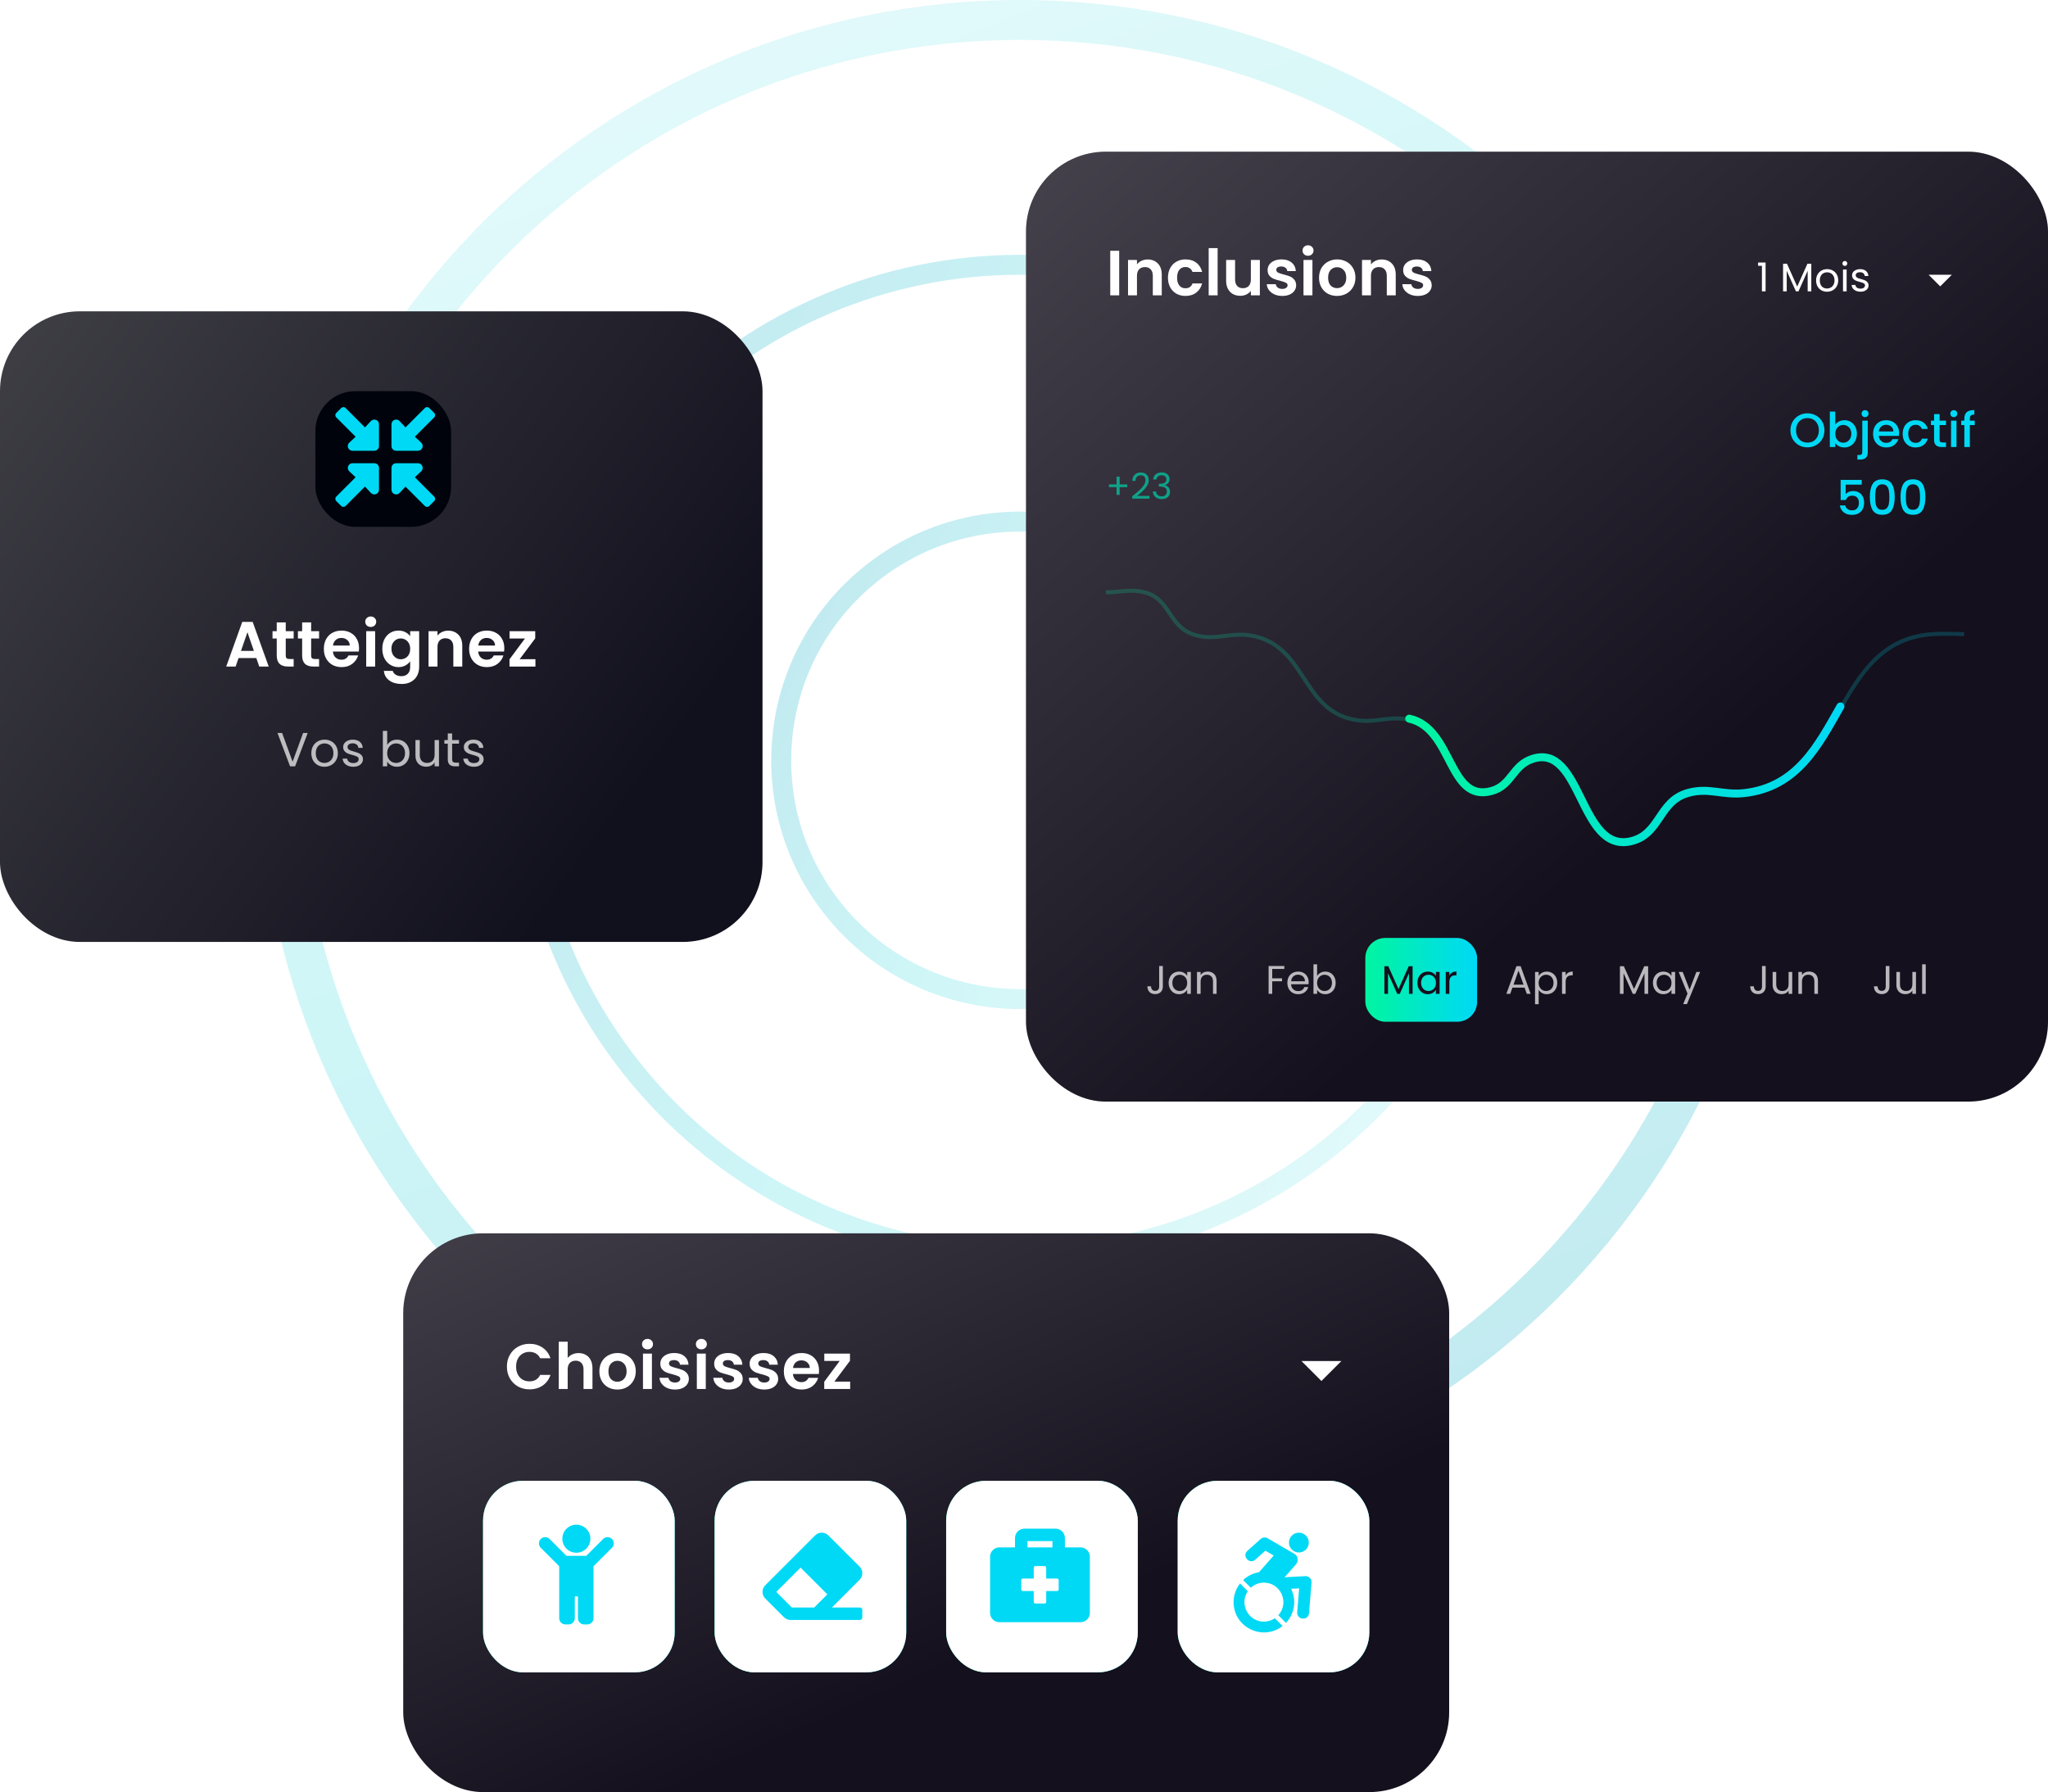 <svg width="513" height="449" viewBox="0 0 513 449" fill="none" xmlns="http://www.w3.org/2000/svg">
<path fill-rule="evenodd" clip-rule="evenodd" d="M255.504 371C355.192 371 436.004 290.187 436.004 190.5C436.004 90.813 355.192 10 255.504 10C155.817 10 75.004 90.813 75.004 190.5C75.004 290.187 155.817 371 255.504 371ZM255.504 381C360.714 381 446.004 295.71 446.004 190.5C446.004 85.29 360.714 0 255.504 0C150.294 0 65.004 85.29 65.004 190.5C65.004 295.71 150.294 381 255.504 381Z" fill="url(#paint0_linear_137707_390)" fill-opacity="0.3"/>
<path fill-rule="evenodd" clip-rule="evenodd" d="M177.311 97.313C125.845 140.498 119.132 217.227 162.317 268.693C205.502 320.159 282.232 326.872 333.698 283.687C385.163 240.502 391.876 163.773 348.691 112.307C305.506 60.841 228.777 54.128 177.311 97.313ZM174.097 93.483C120.516 138.443 113.527 218.326 158.487 271.907C203.447 325.488 283.33 332.477 336.911 287.517C390.493 242.557 397.481 162.674 352.522 109.093C307.562 55.512 227.678 48.523 174.097 93.483Z" fill="url(#paint1_linear_137707_390)" fill-opacity="0.3"/>
<path fill-rule="evenodd" clip-rule="evenodd" d="M218.663 146.593C194.414 166.941 191.251 203.093 211.598 227.342C231.945 251.591 268.097 254.753 292.346 234.406C316.595 214.059 319.758 177.907 299.411 153.658C279.064 129.409 242.911 126.246 218.663 146.593ZM215.449 142.763C189.084 164.885 185.646 204.191 207.768 230.556C229.89 256.92 269.196 260.359 295.56 238.236C321.924 216.114 325.363 176.808 303.241 150.444C281.119 124.08 241.813 120.641 215.449 142.763Z" fill="url(#paint2_linear_137707_390)" fill-opacity="0.3"/>
<g filter="url(#filter0_b_137707_390)">
<rect y="78" width="191" height="158" rx="20" fill="url(#paint3_linear_137707_390)"/>
</g>
<rect x="79" y="98" width="34" height="34" rx="10" fill="#00030C"/>
<path d="M64.203 164.872H59.755L59.019 167H56.667L60.683 155.816H63.291L67.307 167H64.939L64.203 164.872ZM63.595 163.08L61.979 158.408L60.363 163.08H63.595ZM71.576 159.976V164.264C71.576 164.563 71.645 164.781 71.784 164.92C71.933 165.048 72.178 165.112 72.52 165.112H73.56V167H72.152C70.264 167 69.32 166.083 69.32 164.248V159.976H68.264V158.136H69.32V155.944H71.576V158.136H73.56V159.976H71.576ZM77.939 159.976V164.264C77.939 164.563 78.008 164.781 78.147 164.92C78.296 165.048 78.541 165.112 78.883 165.112H79.923V167H78.515C76.627 167 75.683 166.083 75.683 164.248V159.976H74.627V158.136H75.683V155.944H77.939V158.136H79.923V159.976H77.939ZM89.934 162.376C89.934 162.696 89.913 162.984 89.87 163.24H83.39C83.443 163.88 83.667 164.381 84.062 164.744C84.457 165.107 84.942 165.288 85.518 165.288C86.35 165.288 86.942 164.931 87.294 164.216H89.71C89.454 165.069 88.963 165.773 88.238 166.328C87.513 166.872 86.622 167.144 85.566 167.144C84.713 167.144 83.945 166.957 83.262 166.584C82.59 166.2 82.062 165.661 81.678 164.968C81.305 164.275 81.118 163.475 81.118 162.568C81.118 161.651 81.305 160.845 81.678 160.152C82.051 159.459 82.574 158.925 83.246 158.552C83.918 158.179 84.691 157.992 85.566 157.992C86.409 157.992 87.161 158.173 87.822 158.536C88.494 158.899 89.011 159.416 89.374 160.088C89.747 160.749 89.934 161.512 89.934 162.376ZM87.614 161.736C87.603 161.16 87.395 160.701 86.99 160.36C86.585 160.008 86.089 159.832 85.502 159.832C84.947 159.832 84.478 160.003 84.094 160.344C83.721 160.675 83.491 161.139 83.406 161.736H87.614ZM92.865 157.08C92.47 157.08 92.14 156.957 91.873 156.712C91.617 156.456 91.489 156.141 91.489 155.768C91.489 155.395 91.617 155.085 91.873 154.84C92.14 154.584 92.47 154.456 92.865 154.456C93.26 154.456 93.585 154.584 93.841 154.84C94.108 155.085 94.241 155.395 94.241 155.768C94.241 156.141 94.108 156.456 93.841 156.712C93.585 156.957 93.26 157.08 92.865 157.08ZM93.969 158.136V167H91.729V158.136H93.969ZM99.814 157.992C100.475 157.992 101.057 158.125 101.558 158.392C102.059 158.648 102.454 158.984 102.742 159.4V158.136H104.998V167.064C104.998 167.885 104.833 168.616 104.502 169.256C104.171 169.907 103.675 170.419 103.014 170.792C102.353 171.176 101.553 171.368 100.614 171.368C99.356 171.368 98.321 171.075 97.51 170.488C96.71 169.901 96.257 169.101 96.15 168.088H98.374C98.492 168.493 98.742 168.813 99.126 169.048C99.521 169.293 99.996 169.416 100.55 169.416C101.201 169.416 101.729 169.219 102.134 168.824C102.539 168.44 102.742 167.853 102.742 167.064V165.688C102.454 166.104 102.054 166.451 101.542 166.728C101.041 167.005 100.465 167.144 99.814 167.144C99.067 167.144 98.385 166.952 97.766 166.568C97.147 166.184 96.657 165.645 96.294 164.952C95.942 164.248 95.766 163.443 95.766 162.536C95.766 161.64 95.942 160.845 96.294 160.152C96.657 159.459 97.142 158.925 97.75 158.552C98.369 158.179 99.057 157.992 99.814 157.992ZM102.742 162.568C102.742 162.024 102.635 161.56 102.422 161.176C102.209 160.781 101.921 160.483 101.558 160.28C101.195 160.067 100.806 159.96 100.39 159.96C99.974 159.96 99.59 160.061 99.238 160.264C98.886 160.467 98.598 160.765 98.374 161.16C98.161 161.544 98.054 162.003 98.054 162.536C98.054 163.069 98.161 163.539 98.374 163.944C98.598 164.339 98.886 164.643 99.238 164.856C99.601 165.069 99.985 165.176 100.39 165.176C100.806 165.176 101.195 165.075 101.558 164.872C101.921 164.659 102.209 164.36 102.422 163.976C102.635 163.581 102.742 163.112 102.742 162.568ZM112.258 158.008C113.314 158.008 114.167 158.344 114.818 159.016C115.469 159.677 115.794 160.605 115.794 161.8V167H113.554V162.104C113.554 161.4 113.378 160.861 113.026 160.488C112.674 160.104 112.194 159.912 111.586 159.912C110.967 159.912 110.477 160.104 110.114 160.488C109.762 160.861 109.586 161.4 109.586 162.104V167H107.346V158.136H109.586V159.24C109.885 158.856 110.263 158.557 110.722 158.344C111.191 158.12 111.703 158.008 112.258 158.008ZM126.324 162.376C126.324 162.696 126.303 162.984 126.26 163.24H119.78C119.833 163.88 120.057 164.381 120.452 164.744C120.847 165.107 121.332 165.288 121.908 165.288C122.74 165.288 123.332 164.931 123.684 164.216H126.1C125.844 165.069 125.353 165.773 124.628 166.328C123.903 166.872 123.012 167.144 121.956 167.144C121.103 167.144 120.335 166.957 119.652 166.584C118.98 166.2 118.452 165.661 118.068 164.968C117.695 164.275 117.508 163.475 117.508 162.568C117.508 161.651 117.695 160.845 118.068 160.152C118.441 159.459 118.964 158.925 119.636 158.552C120.308 158.179 121.081 157.992 121.956 157.992C122.799 157.992 123.551 158.173 124.212 158.536C124.884 158.899 125.401 159.416 125.764 160.088C126.137 160.749 126.324 161.512 126.324 162.376ZM124.004 161.736C123.993 161.16 123.785 160.701 123.38 160.36C122.975 160.008 122.479 159.832 121.892 159.832C121.337 159.832 120.868 160.003 120.484 160.344C120.111 160.675 119.881 161.139 119.796 161.736H124.004ZM130.167 165.16H134.119V167H127.623V165.192L131.495 159.976H127.639V158.136H134.071V159.944L130.167 165.16Z" fill="white"/>
<path d="M77.076 183.636L73.92 192H72.66L69.504 183.636H70.668L73.296 190.848L75.924 183.636H77.076ZM81.261 192.108C80.645 192.108 80.085 191.968 79.582 191.688C79.085 191.408 78.694 191.012 78.406 190.5C78.126 189.98 77.986 189.38 77.986 188.7C77.986 188.028 78.129 187.436 78.418 186.924C78.713 186.404 79.114 186.008 79.618 185.736C80.121 185.456 80.686 185.316 81.309 185.316C81.933 185.316 82.498 185.456 83.001 185.736C83.505 186.008 83.901 186.4 84.189 186.912C84.486 187.424 84.633 188.02 84.633 188.7C84.633 189.38 84.481 189.98 84.177 190.5C83.882 191.012 83.478 191.408 82.966 191.688C82.454 191.968 81.885 192.108 81.261 192.108ZM81.261 191.148C81.653 191.148 82.022 191.056 82.365 190.872C82.71 190.688 82.986 190.412 83.194 190.044C83.409 189.676 83.517 189.228 83.517 188.7C83.517 188.172 83.413 187.724 83.206 187.356C82.998 186.988 82.725 186.716 82.389 186.54C82.053 186.356 81.689 186.264 81.297 186.264C80.897 186.264 80.529 186.356 80.194 186.54C79.865 186.716 79.602 186.988 79.401 187.356C79.201 187.724 79.102 188.172 79.102 188.7C79.102 189.236 79.198 189.688 79.389 190.056C79.59 190.424 79.853 190.7 80.181 190.884C80.51 191.06 80.87 191.148 81.261 191.148ZM88.517 192.108C88.013 192.108 87.561 192.024 87.161 191.856C86.761 191.68 86.445 191.44 86.213 191.136C85.981 190.824 85.853 190.468 85.829 190.068H86.957C86.989 190.396 87.141 190.664 87.413 190.872C87.693 191.08 88.057 191.184 88.505 191.184C88.921 191.184 89.249 191.092 89.489 190.908C89.729 190.724 89.849 190.492 89.849 190.212C89.849 189.924 89.721 189.712 89.465 189.576C89.209 189.432 88.813 189.292 88.277 189.156C87.789 189.028 87.389 188.9 87.077 188.772C86.773 188.636 86.509 188.44 86.285 188.184C86.069 187.92 85.961 187.576 85.961 187.152C85.961 186.816 86.061 186.508 86.261 186.228C86.461 185.948 86.745 185.728 87.113 185.568C87.481 185.4 87.901 185.316 88.373 185.316C89.101 185.316 89.689 185.5 90.137 185.868C90.585 186.236 90.825 186.74 90.857 187.38H89.765C89.741 187.036 89.601 186.76 89.345 186.552C89.097 186.344 88.761 186.24 88.337 186.24C87.945 186.24 87.633 186.324 87.401 186.492C87.169 186.66 87.053 186.88 87.053 187.152C87.053 187.368 87.121 187.548 87.257 187.692C87.401 187.828 87.577 187.94 87.785 188.028C88.001 188.108 88.297 188.2 88.673 188.304C89.145 188.432 89.529 188.56 89.825 188.688C90.121 188.808 90.373 188.992 90.581 189.24C90.797 189.488 90.909 189.812 90.917 190.212C90.917 190.572 90.817 190.896 90.617 191.184C90.417 191.472 90.133 191.7 89.765 191.868C89.405 192.028 88.989 192.108 88.517 192.108ZM96.99 186.648C97.214 186.256 97.542 185.936 97.974 185.688C98.406 185.44 98.898 185.316 99.45 185.316C100.042 185.316 100.574 185.456 101.046 185.736C101.518 186.016 101.89 186.412 102.162 186.924C102.434 187.428 102.57 188.016 102.57 188.688C102.57 189.352 102.434 189.944 102.162 190.464C101.89 190.984 101.514 191.388 101.034 191.676C100.562 191.964 100.034 192.108 99.45 192.108C98.882 192.108 98.382 191.984 97.95 191.736C97.526 191.488 97.206 191.172 96.99 190.788V192H95.898V183.12H96.99V186.648ZM101.454 188.688C101.454 188.192 101.354 187.76 101.154 187.392C100.954 187.024 100.682 186.744 100.338 186.552C100.002 186.36 99.63 186.264 99.222 186.264C98.822 186.264 98.45 186.364 98.106 186.564C97.77 186.756 97.498 187.04 97.29 187.416C97.09 187.784 96.99 188.212 96.99 188.7C96.99 189.196 97.09 189.632 97.29 190.008C97.498 190.376 97.77 190.66 98.106 190.86C98.45 191.052 98.822 191.148 99.222 191.148C99.63 191.148 100.002 191.052 100.338 190.86C100.682 190.66 100.954 190.376 101.154 190.008C101.354 189.632 101.454 189.192 101.454 188.688ZM109.959 185.424V192H108.867V191.028C108.659 191.364 108.367 191.628 107.991 191.82C107.623 192.004 107.215 192.096 106.767 192.096C106.255 192.096 105.795 191.992 105.387 191.784C104.979 191.568 104.655 191.248 104.415 190.824C104.183 190.4 104.067 189.884 104.067 189.276V185.424H105.147V189.132C105.147 189.78 105.311 190.28 105.639 190.632C105.967 190.976 106.415 191.148 106.983 191.148C107.567 191.148 108.027 190.968 108.363 190.608C108.699 190.248 108.867 189.724 108.867 189.036V185.424H109.959ZM113.255 186.324V190.2C113.255 190.52 113.323 190.748 113.459 190.884C113.595 191.012 113.831 191.076 114.167 191.076H114.971V192H113.987C113.379 192 112.923 191.86 112.619 191.58C112.315 191.3 112.163 190.84 112.163 190.2V186.324H111.311V185.424H112.163V183.768H113.255V185.424H114.971V186.324H113.255ZM118.742 192.108C118.238 192.108 117.786 192.024 117.386 191.856C116.986 191.68 116.67 191.44 116.438 191.136C116.206 190.824 116.078 190.468 116.054 190.068H117.182C117.214 190.396 117.366 190.664 117.638 190.872C117.918 191.08 118.282 191.184 118.73 191.184C119.146 191.184 119.474 191.092 119.714 190.908C119.954 190.724 120.074 190.492 120.074 190.212C120.074 189.924 119.946 189.712 119.69 189.576C119.434 189.432 119.038 189.292 118.502 189.156C118.014 189.028 117.614 188.9 117.302 188.772C116.998 188.636 116.734 188.44 116.51 188.184C116.294 187.92 116.186 187.576 116.186 187.152C116.186 186.816 116.286 186.508 116.486 186.228C116.686 185.948 116.97 185.728 117.338 185.568C117.706 185.4 118.126 185.316 118.598 185.316C119.326 185.316 119.914 185.5 120.362 185.868C120.81 186.236 121.05 186.74 121.082 187.38H119.99C119.966 187.036 119.826 186.76 119.57 186.552C119.322 186.344 118.986 186.24 118.562 186.24C118.17 186.24 117.858 186.324 117.626 186.492C117.394 186.66 117.278 186.88 117.278 187.152C117.278 187.368 117.346 187.548 117.482 187.692C117.626 187.828 117.802 187.94 118.01 188.028C118.226 188.108 118.522 188.2 118.898 188.304C119.37 188.432 119.754 188.56 120.05 188.688C120.346 188.808 120.598 188.992 120.806 189.24C121.022 189.488 121.134 189.812 121.142 190.212C121.142 190.572 121.042 190.896 120.842 191.184C120.642 191.472 120.358 191.7 119.99 191.868C119.63 192.028 119.214 192.108 118.742 192.108Z" fill="white" fill-opacity="0.7"/>
<g filter="url(#filter1_b_137707_390)">
<rect x="101" y="309" width="262" height="140" rx="20" fill="url(#paint4_linear_137707_390)"/>
</g>
<path d="M126.973 342.4C126.973 341.301 127.218 340.32 127.709 339.456C128.21 338.581 128.887 337.904 129.741 337.424C130.605 336.933 131.57 336.688 132.637 336.688C133.885 336.688 134.978 337.008 135.917 337.648C136.855 338.288 137.511 339.173 137.885 340.304H135.309C135.053 339.771 134.69 339.371 134.221 339.104C133.762 338.837 133.229 338.704 132.621 338.704C131.97 338.704 131.389 338.859 130.877 339.168C130.375 339.467 129.981 339.893 129.693 340.448C129.415 341.003 129.277 341.653 129.277 342.4C129.277 343.136 129.415 343.787 129.693 344.352C129.981 344.907 130.375 345.339 130.877 345.648C131.389 345.947 131.97 346.096 132.621 346.096C133.229 346.096 133.762 345.963 134.221 345.696C134.69 345.419 135.053 345.013 135.309 344.48H137.885C137.511 345.621 136.855 346.512 135.917 347.152C134.989 347.781 133.895 348.096 132.637 348.096C131.57 348.096 130.605 347.856 129.741 347.376C128.887 346.885 128.21 346.208 127.709 345.344C127.218 344.48 126.973 343.499 126.973 342.4ZM144.95 339.008C145.622 339.008 146.219 339.157 146.742 339.456C147.265 339.744 147.67 340.176 147.958 340.752C148.257 341.317 148.406 342 148.406 342.8V348H146.166V343.104C146.166 342.4 145.99 341.861 145.638 341.488C145.286 341.104 144.806 340.912 144.198 340.912C143.579 340.912 143.089 341.104 142.726 341.488C142.374 341.861 142.198 342.4 142.198 343.104V348H139.958V336.16H142.198V340.24C142.486 339.856 142.87 339.557 143.35 339.344C143.83 339.12 144.363 339.008 144.95 339.008ZM154.632 348.144C153.779 348.144 153.011 347.957 152.328 347.584C151.646 347.2 151.107 346.661 150.712 345.968C150.328 345.275 150.136 344.475 150.136 343.568C150.136 342.661 150.334 341.861 150.728 341.168C151.134 340.475 151.683 339.941 152.376 339.568C153.07 339.184 153.843 338.992 154.696 338.992C155.55 338.992 156.323 339.184 157.016 339.568C157.71 339.941 158.254 340.475 158.648 341.168C159.054 341.861 159.256 342.661 159.256 343.568C159.256 344.475 159.048 345.275 158.632 345.968C158.227 346.661 157.672 347.2 156.968 347.584C156.275 347.957 155.496 348.144 154.632 348.144ZM154.632 346.192C155.038 346.192 155.416 346.096 155.768 345.904C156.131 345.701 156.419 345.403 156.632 345.008C156.846 344.613 156.952 344.133 156.952 343.568C156.952 342.725 156.728 342.08 156.28 341.632C155.843 341.173 155.304 340.944 154.664 340.944C154.024 340.944 153.486 341.173 153.048 341.632C152.622 342.08 152.408 342.725 152.408 343.568C152.408 344.411 152.616 345.061 153.032 345.52C153.459 345.968 153.992 346.192 154.632 346.192ZM162.195 338.08C161.801 338.08 161.47 337.957 161.203 337.712C160.947 337.456 160.819 337.141 160.819 336.768C160.819 336.395 160.947 336.085 161.203 335.84C161.47 335.584 161.801 335.456 162.195 335.456C162.59 335.456 162.915 335.584 163.171 335.84C163.438 336.085 163.571 336.395 163.571 336.768C163.571 337.141 163.438 337.456 163.171 337.712C162.915 337.957 162.59 338.08 162.195 338.08ZM163.299 339.136V348H161.059V339.136H163.299ZM169.064 348.144C168.339 348.144 167.688 348.016 167.112 347.76C166.536 347.493 166.078 347.136 165.736 346.688C165.406 346.24 165.224 345.744 165.192 345.2H167.448C167.491 345.541 167.656 345.824 167.944 346.048C168.243 346.272 168.611 346.384 169.048 346.384C169.475 346.384 169.806 346.299 170.04 346.128C170.286 345.957 170.408 345.739 170.408 345.472C170.408 345.184 170.259 344.971 169.96 344.832C169.672 344.683 169.208 344.523 168.568 344.352C167.907 344.192 167.363 344.027 166.936 343.856C166.52 343.685 166.158 343.424 165.848 343.072C165.55 342.72 165.4 342.245 165.4 341.648C165.4 341.157 165.539 340.709 165.816 340.304C166.104 339.899 166.51 339.579 167.032 339.344C167.566 339.109 168.19 338.992 168.904 338.992C169.96 338.992 170.803 339.259 171.432 339.792C172.062 340.315 172.408 341.024 172.472 341.92H170.328C170.296 341.568 170.147 341.291 169.88 341.088C169.624 340.875 169.278 340.768 168.84 340.768C168.435 340.768 168.12 340.843 167.896 340.992C167.683 341.141 167.576 341.349 167.576 341.616C167.576 341.915 167.726 342.144 168.024 342.304C168.323 342.453 168.787 342.608 169.416 342.768C170.056 342.928 170.584 343.093 171 343.264C171.416 343.435 171.774 343.701 172.072 344.064C172.382 344.416 172.542 344.885 172.552 345.472C172.552 345.984 172.408 346.443 172.12 346.848C171.843 347.253 171.438 347.573 170.904 347.808C170.382 348.032 169.768 348.144 169.064 348.144ZM175.687 338.08C175.293 338.08 174.962 337.957 174.695 337.712C174.439 337.456 174.311 337.141 174.311 336.768C174.311 336.395 174.439 336.085 174.695 335.84C174.962 335.584 175.293 335.456 175.687 335.456C176.082 335.456 176.407 335.584 176.663 335.84C176.93 336.085 177.063 336.395 177.063 336.768C177.063 337.141 176.93 337.456 176.663 337.712C176.407 337.957 176.082 338.08 175.687 338.08ZM176.791 339.136V348H174.551V339.136H176.791ZM182.556 348.144C181.831 348.144 181.18 348.016 180.604 347.76C180.028 347.493 179.57 347.136 179.228 346.688C178.898 346.24 178.716 345.744 178.684 345.2H180.94C180.983 345.541 181.148 345.824 181.436 346.048C181.735 346.272 182.103 346.384 182.54 346.384C182.967 346.384 183.298 346.299 183.532 346.128C183.778 345.957 183.9 345.739 183.9 345.472C183.9 345.184 183.751 344.971 183.452 344.832C183.164 344.683 182.7 344.523 182.06 344.352C181.399 344.192 180.855 344.027 180.428 343.856C180.012 343.685 179.65 343.424 179.34 343.072C179.042 342.72 178.892 342.245 178.892 341.648C178.892 341.157 179.031 340.709 179.308 340.304C179.596 339.899 180.002 339.579 180.524 339.344C181.058 339.109 181.682 338.992 182.396 338.992C183.452 338.992 184.295 339.259 184.924 339.792C185.554 340.315 185.9 341.024 185.964 341.92H183.82C183.788 341.568 183.639 341.291 183.372 341.088C183.116 340.875 182.77 340.768 182.332 340.768C181.927 340.768 181.612 340.843 181.388 340.992C181.175 341.141 181.068 341.349 181.068 341.616C181.068 341.915 181.218 342.144 181.516 342.304C181.815 342.453 182.279 342.608 182.908 342.768C183.548 342.928 184.076 343.093 184.492 343.264C184.908 343.435 185.266 343.701 185.564 344.064C185.874 344.416 186.034 344.885 186.044 345.472C186.044 345.984 185.9 346.443 185.612 346.848C185.335 347.253 184.93 347.573 184.396 347.808C183.874 348.032 183.26 348.144 182.556 348.144ZM191.435 348.144C190.71 348.144 190.059 348.016 189.483 347.76C188.907 347.493 188.448 347.136 188.107 346.688C187.776 346.24 187.595 345.744 187.563 345.2H189.819C189.862 345.541 190.027 345.824 190.315 346.048C190.614 346.272 190.982 346.384 191.419 346.384C191.846 346.384 192.176 346.299 192.411 346.128C192.656 345.957 192.779 345.739 192.779 345.472C192.779 345.184 192.63 344.971 192.331 344.832C192.043 344.683 191.579 344.523 190.939 344.352C190.278 344.192 189.734 344.027 189.307 343.856C188.891 343.685 188.528 343.424 188.219 343.072C187.92 342.72 187.771 342.245 187.771 341.648C187.771 341.157 187.91 340.709 188.187 340.304C188.475 339.899 188.88 339.579 189.403 339.344C189.936 339.109 190.56 338.992 191.275 338.992C192.331 338.992 193.174 339.259 193.803 339.792C194.432 340.315 194.779 341.024 194.843 341.92H192.699C192.667 341.568 192.518 341.291 192.251 341.088C191.995 340.875 191.648 340.768 191.211 340.768C190.806 340.768 190.491 340.843 190.267 340.992C190.054 341.141 189.947 341.349 189.947 341.616C189.947 341.915 190.096 342.144 190.395 342.304C190.694 342.453 191.158 342.608 191.787 342.768C192.427 342.928 192.955 343.093 193.371 343.264C193.787 343.435 194.144 343.701 194.443 344.064C194.752 344.416 194.912 344.885 194.923 345.472C194.923 345.984 194.779 346.443 194.491 346.848C194.214 347.253 193.808 347.573 193.275 347.808C192.752 348.032 192.139 348.144 191.435 348.144ZM205.162 343.376C205.162 343.696 205.14 343.984 205.098 344.24H198.618C198.671 344.88 198.895 345.381 199.29 345.744C199.684 346.107 200.17 346.288 200.746 346.288C201.578 346.288 202.17 345.931 202.522 345.216H204.938C204.682 346.069 204.191 346.773 203.466 347.328C202.74 347.872 201.85 348.144 200.794 348.144C199.94 348.144 199.172 347.957 198.49 347.584C197.818 347.2 197.29 346.661 196.906 345.968C196.532 345.275 196.346 344.475 196.346 343.568C196.346 342.651 196.532 341.845 196.906 341.152C197.279 340.459 197.802 339.925 198.474 339.552C199.146 339.179 199.919 338.992 200.794 338.992C201.636 338.992 202.388 339.173 203.05 339.536C203.722 339.899 204.239 340.416 204.602 341.088C204.975 341.749 205.162 342.512 205.162 343.376ZM202.842 342.736C202.831 342.16 202.623 341.701 202.218 341.36C201.812 341.008 201.316 340.832 200.73 340.832C200.175 340.832 199.706 341.003 199.322 341.344C198.948 341.675 198.719 342.139 198.634 342.736H202.842ZM209.005 346.16H212.957V348H206.461V346.192L210.333 340.976H206.477V339.136H212.909V340.944L209.005 346.16Z" fill="white"/>
<rect x="121" y="371" width="48" height="48" rx="10" fill="url(#paint5_linear_137707_390)"/>
<rect x="121" y="371" width="48" height="48" rx="10" fill="white"/>
<rect x="179" y="371" width="48" height="48" rx="10" fill="url(#paint6_linear_137707_390)"/>
<rect x="179" y="371" width="48" height="48" rx="10" fill="white"/>
<rect x="237" y="371" width="48" height="48" rx="10" fill="url(#paint7_linear_137707_390)"/>
<rect x="237" y="371" width="48" height="48" rx="10" fill="white"/>
<rect x="295" y="371" width="48" height="48" rx="10" fill="url(#paint8_linear_137707_390)"/>
<rect x="295" y="371" width="48" height="48" rx="10" fill="white"/>
<rect x="257" y="38" width="256" height="238" rx="20" fill="#C4C4C4" fill-opacity="0.4"/>
<rect x="257" y="38" width="256" height="238" rx="20" fill="url(#paint9_linear_137707_390)"/>
<rect x="342" y="235" width="28" height="21" rx="5" fill="url(#paint10_linear_137707_390)"/>
<path d="M353.84 242.08V249H352.93V243.84L350.63 249H349.99L347.68 243.83V249H346.77V242.08H347.75L350.31 247.8L352.87 242.08H353.84ZM355.043 246.24C355.043 245.68 355.157 245.19 355.383 244.77C355.61 244.343 355.92 244.013 356.313 243.78C356.713 243.547 357.157 243.43 357.643 243.43C358.123 243.43 358.54 243.533 358.893 243.74C359.247 243.947 359.51 244.207 359.683 244.52V243.52H360.603V249H359.683V247.98C359.503 248.3 359.233 248.567 358.873 248.78C358.52 248.987 358.107 249.09 357.633 249.09C357.147 249.09 356.707 248.97 356.313 248.73C355.92 248.49 355.61 248.153 355.383 247.72C355.157 247.287 355.043 246.793 355.043 246.24ZM359.683 246.25C359.683 245.837 359.6 245.477 359.433 245.17C359.267 244.863 359.04 244.63 358.753 244.47C358.473 244.303 358.163 244.22 357.823 244.22C357.483 244.22 357.173 244.3 356.893 244.46C356.613 244.62 356.39 244.853 356.223 245.16C356.057 245.467 355.973 245.827 355.973 246.24C355.973 246.66 356.057 247.027 356.223 247.34C356.39 247.647 356.613 247.883 356.893 248.05C357.173 248.21 357.483 248.29 357.823 248.29C358.163 248.29 358.473 248.21 358.753 248.05C359.04 247.883 359.267 247.647 359.433 247.34C359.6 247.027 359.683 246.663 359.683 246.25ZM363.051 244.41C363.211 244.097 363.438 243.853 363.731 243.68C364.031 243.507 364.394 243.42 364.821 243.42V244.36H364.581C363.561 244.36 363.051 244.913 363.051 246.02V249H362.141V243.52H363.051V244.41Z" fill="#14101D"/>
<path d="M291.28 242.03V247.18C291.28 247.753 291.103 248.213 290.75 248.56C290.397 248.9 289.93 249.07 289.35 249.07C288.763 249.07 288.293 248.897 287.94 248.55C287.587 248.197 287.41 247.717 287.41 247.11H288.32C288.327 247.45 288.413 247.727 288.58 247.94C288.753 248.153 289.01 248.26 289.35 248.26C289.69 248.26 289.943 248.16 290.11 247.96C290.277 247.753 290.36 247.493 290.36 247.18V242.03H291.28ZM292.733 246.24C292.733 245.68 292.846 245.19 293.073 244.77C293.299 244.343 293.609 244.013 294.003 243.78C294.403 243.547 294.846 243.43 295.333 243.43C295.813 243.43 296.229 243.533 296.583 243.74C296.936 243.947 297.199 244.207 297.373 244.52V243.52H298.293V249H297.373V247.98C297.193 248.3 296.923 248.567 296.563 248.78C296.209 248.987 295.796 249.09 295.323 249.09C294.836 249.09 294.396 248.97 294.003 248.73C293.609 248.49 293.299 248.153 293.073 247.72C292.846 247.287 292.733 246.793 292.733 246.24ZM297.373 246.25C297.373 245.837 297.289 245.477 297.123 245.17C296.956 244.863 296.729 244.63 296.443 244.47C296.163 244.303 295.853 244.22 295.513 244.22C295.173 244.22 294.863 244.3 294.583 244.46C294.303 244.62 294.079 244.853 293.913 245.16C293.746 245.467 293.663 245.827 293.663 246.24C293.663 246.66 293.746 247.027 293.913 247.34C294.079 247.647 294.303 247.883 294.583 248.05C294.863 248.21 295.173 248.29 295.513 248.29C295.853 248.29 296.163 248.21 296.443 248.05C296.729 247.883 296.956 247.647 297.123 247.34C297.289 247.027 297.373 246.663 297.373 246.25ZM302.501 243.42C303.167 243.42 303.707 243.623 304.121 244.03C304.534 244.43 304.741 245.01 304.741 245.77V249H303.841V245.9C303.841 245.353 303.704 244.937 303.431 244.65C303.157 244.357 302.784 244.21 302.311 244.21C301.831 244.21 301.447 244.36 301.161 244.66C300.881 244.96 300.741 245.397 300.741 245.97V249H299.831V243.52H300.741V244.3C300.921 244.02 301.164 243.803 301.471 243.65C301.784 243.497 302.127 243.42 302.501 243.42Z" fill="white" fill-opacity="0.7"/>
<path d="M321.71 242.03V242.77H318.68V245.12H321.14V245.86H318.68V249H317.77V242.03H321.71ZM327.809 246.05C327.809 246.223 327.799 246.407 327.779 246.6H323.399C323.432 247.14 323.616 247.563 323.949 247.87C324.289 248.17 324.699 248.32 325.179 248.32C325.572 248.32 325.899 248.23 326.159 248.05C326.426 247.863 326.612 247.617 326.719 247.31H327.699C327.552 247.837 327.259 248.267 326.819 248.6C326.379 248.927 325.832 249.09 325.179 249.09C324.659 249.09 324.192 248.973 323.779 248.74C323.372 248.507 323.052 248.177 322.819 247.75C322.586 247.317 322.469 246.817 322.469 246.25C322.469 245.683 322.582 245.187 322.809 244.76C323.036 244.333 323.352 244.007 323.759 243.78C324.172 243.547 324.646 243.43 325.179 243.43C325.699 243.43 326.159 243.543 326.559 243.77C326.959 243.997 327.266 244.31 327.479 244.71C327.699 245.103 327.809 245.55 327.809 246.05ZM326.869 245.86C326.869 245.513 326.792 245.217 326.639 244.97C326.486 244.717 326.276 244.527 326.009 244.4C325.749 244.267 325.459 244.2 325.139 244.2C324.679 244.2 324.286 244.347 323.959 244.64C323.639 244.933 323.456 245.34 323.409 245.86H326.869ZM329.92 244.54C330.107 244.213 330.38 243.947 330.74 243.74C331.1 243.533 331.51 243.43 331.97 243.43C332.464 243.43 332.907 243.547 333.3 243.78C333.694 244.013 334.004 244.343 334.23 244.77C334.457 245.19 334.57 245.68 334.57 246.24C334.57 246.793 334.457 247.287 334.23 247.72C334.004 248.153 333.69 248.49 333.29 248.73C332.897 248.97 332.457 249.09 331.97 249.09C331.497 249.09 331.08 248.987 330.72 248.78C330.367 248.573 330.1 248.31 329.92 247.99V249H329.01V241.6H329.92V244.54ZM333.64 246.24C333.64 245.827 333.557 245.467 333.39 245.16C333.224 244.853 332.997 244.62 332.71 244.46C332.43 244.3 332.12 244.22 331.78 244.22C331.447 244.22 331.137 244.303 330.85 244.47C330.57 244.63 330.344 244.867 330.17 245.18C330.004 245.487 329.92 245.843 329.92 246.25C329.92 246.663 330.004 247.027 330.17 247.34C330.344 247.647 330.57 247.883 330.85 248.05C331.137 248.21 331.447 248.29 331.78 248.29C332.12 248.29 332.43 248.21 332.71 248.05C332.997 247.883 333.224 247.647 333.39 247.34C333.557 247.027 333.64 246.66 333.64 246.24Z" fill="white" fill-opacity="0.7"/>
<path d="M381.89 247.45H378.85L378.29 249H377.33L379.85 242.07H380.9L383.41 249H382.45L381.89 247.45ZM381.63 246.71L380.37 243.19L379.11 246.71H381.63ZM385.418 244.53C385.598 244.217 385.865 243.957 386.218 243.75C386.578 243.537 386.995 243.43 387.468 243.43C387.955 243.43 388.395 243.547 388.788 243.78C389.188 244.013 389.502 244.343 389.728 244.77C389.955 245.19 390.068 245.68 390.068 246.24C390.068 246.793 389.955 247.287 389.728 247.72C389.502 248.153 389.188 248.49 388.788 248.73C388.395 248.97 387.955 249.09 387.468 249.09C387.002 249.09 386.588 248.987 386.228 248.78C385.875 248.567 385.605 248.303 385.418 247.99V251.6H384.508V243.52H385.418V244.53ZM389.138 246.24C389.138 245.827 389.055 245.467 388.888 245.16C388.722 244.853 388.495 244.62 388.208 244.46C387.928 244.3 387.618 244.22 387.278 244.22C386.945 244.22 386.635 244.303 386.348 244.47C386.068 244.63 385.842 244.867 385.668 245.18C385.502 245.487 385.418 245.843 385.418 246.25C385.418 246.663 385.502 247.027 385.668 247.34C385.842 247.647 386.068 247.883 386.348 248.05C386.635 248.21 386.945 248.29 387.278 248.29C387.618 248.29 387.928 248.21 388.208 248.05C388.495 247.883 388.722 247.647 388.888 247.34C389.055 247.027 389.138 246.66 389.138 246.24ZM392.176 244.41C392.336 244.097 392.563 243.853 392.856 243.68C393.156 243.507 393.519 243.42 393.946 243.42V244.36H393.706C392.686 244.36 392.176 244.913 392.176 246.02V249H391.266V243.52H392.176V244.41Z" fill="white" fill-opacity="0.7"/>
<path d="M412.84 242.08V249H411.93V243.84L409.63 249H408.99L406.68 243.83V249H405.77V242.08H406.75L409.31 247.8L411.87 242.08H412.84ZM414.043 246.24C414.043 245.68 414.157 245.19 414.383 244.77C414.61 244.343 414.92 244.013 415.313 243.78C415.713 243.547 416.157 243.43 416.643 243.43C417.123 243.43 417.54 243.533 417.893 243.74C418.247 243.947 418.51 244.207 418.683 244.52V243.52H419.603V249H418.683V247.98C418.503 248.3 418.233 248.567 417.873 248.78C417.52 248.987 417.107 249.09 416.633 249.09C416.147 249.09 415.707 248.97 415.313 248.73C414.92 248.49 414.61 248.153 414.383 247.72C414.157 247.287 414.043 246.793 414.043 246.24ZM418.683 246.25C418.683 245.837 418.6 245.477 418.433 245.17C418.267 244.863 418.04 244.63 417.753 244.47C417.473 244.303 417.163 244.22 416.823 244.22C416.483 244.22 416.173 244.3 415.893 244.46C415.613 244.62 415.39 244.853 415.223 245.16C415.057 245.467 414.973 245.827 414.973 246.24C414.973 246.66 415.057 247.027 415.223 247.34C415.39 247.647 415.613 247.883 415.893 248.05C416.173 248.21 416.483 248.29 416.823 248.29C417.163 248.29 417.473 248.21 417.753 248.05C418.04 247.883 418.267 247.647 418.433 247.34C418.6 247.027 418.683 246.663 418.683 246.25ZM425.861 243.52L422.561 251.58H421.621L422.701 248.94L420.491 243.52H421.501L423.221 247.96L424.921 243.52H425.861Z" fill="white" fill-opacity="0.7"/>
<path d="M442.28 242.03V247.18C442.28 247.753 442.103 248.213 441.75 248.56C441.397 248.9 440.93 249.07 440.35 249.07C439.763 249.07 439.293 248.897 438.94 248.55C438.587 248.197 438.41 247.717 438.41 247.11H439.32C439.327 247.45 439.413 247.727 439.58 247.94C439.753 248.153 440.01 248.26 440.35 248.26C440.69 248.26 440.943 248.16 441.11 247.96C441.277 247.753 441.36 247.493 441.36 247.18V242.03H442.28ZM448.933 243.52V249H448.023V248.19C447.849 248.47 447.606 248.69 447.293 248.85C446.986 249.003 446.646 249.08 446.273 249.08C445.846 249.08 445.463 248.993 445.123 248.82C444.783 248.64 444.513 248.373 444.313 248.02C444.119 247.667 444.023 247.237 444.023 246.73V243.52H444.923V246.61C444.923 247.15 445.059 247.567 445.333 247.86C445.606 248.147 445.979 248.29 446.453 248.29C446.939 248.29 447.323 248.14 447.603 247.84C447.883 247.54 448.023 247.103 448.023 246.53V243.52H448.933ZM453.139 243.42C453.806 243.42 454.346 243.623 454.759 244.03C455.173 244.43 455.379 245.01 455.379 245.77V249H454.479V245.9C454.479 245.353 454.343 244.937 454.069 244.65C453.796 244.357 453.423 244.21 452.949 244.21C452.469 244.21 452.086 244.36 451.799 244.66C451.519 244.96 451.379 245.397 451.379 245.97V249H450.469V243.52H451.379V244.3C451.559 244.02 451.803 243.803 452.109 243.65C452.423 243.497 452.766 243.42 453.139 243.42Z" fill="white" fill-opacity="0.7"/>
<path d="M473.28 242.03V247.18C473.28 247.753 473.103 248.213 472.75 248.56C472.397 248.9 471.93 249.07 471.35 249.07C470.763 249.07 470.293 248.897 469.94 248.55C469.587 248.197 469.41 247.717 469.41 247.11H470.32C470.327 247.45 470.413 247.727 470.58 247.94C470.753 248.153 471.01 248.26 471.35 248.26C471.69 248.26 471.943 248.16 472.11 247.96C472.277 247.753 472.36 247.493 472.36 247.18V242.03H473.28ZM479.933 243.52V249H479.023V248.19C478.849 248.47 478.606 248.69 478.293 248.85C477.986 249.003 477.646 249.08 477.273 249.08C476.846 249.08 476.463 248.993 476.123 248.82C475.783 248.64 475.513 248.373 475.313 248.02C475.119 247.667 475.023 247.237 475.023 246.73V243.52H475.923V246.61C475.923 247.15 476.059 247.567 476.333 247.86C476.606 248.147 476.979 248.29 477.453 248.29C477.939 248.29 478.323 248.14 478.603 247.84C478.883 247.54 479.023 247.103 479.023 246.53V243.52H479.933ZM482.379 241.6V249H481.469V241.6H482.379Z" fill="white" fill-opacity="0.7"/>
<path d="M277 148.408C280.796 148.408 283.073 147.49 286.721 148.408C293.093 150.01 292.602 156.673 298.729 158.888C304.303 160.903 308.329 158.061 314.168 159.387C327.313 162.373 326.039 177.89 339.327 180.348C344.57 181.318 347.851 179.214 353.051 180.348C364.08 182.755 362.761 201.209 373.636 198.315C378.78 196.946 378.884 191.957 383.928 190.33C396.373 186.315 395.656 213.638 408.516 210.792C416.017 209.131 415.459 200.922 422.811 198.814C428.115 197.293 431.572 199.451 437.106 198.814C462.469 195.896 458.491 160.635 483.995 158.888C487.111 158.675 492 158.888 492 158.888" stroke="url(#paint11_linear_137707_390)" stroke-opacity="0.2"/>
<path d="M353 180.057C364.022 182.487 362.704 201.116 373.571 198.194C378.712 196.813 378.816 191.776 383.857 190.134C396.294 186.081 395.577 213.663 408.429 210.79C415.925 209.113 415.367 200.827 422.714 198.698C428.014 197.163 431.469 199.341 437 198.698C450.164 197.168 455.419 186.831 461 177" stroke="url(#paint12_linear_137707_390)" stroke-width="2" stroke-linecap="round"/>
<path d="M282.373 122.057H280.456V124.001H279.691V122.057H277.783V121.364H279.691V119.411H280.456V121.364H282.373V122.057ZM283.603 124.343C284.365 123.731 284.962 123.23 285.394 122.84C285.826 122.444 286.189 122.033 286.483 121.607C286.783 121.175 286.933 120.752 286.933 120.338C286.933 119.948 286.837 119.642 286.645 119.42C286.459 119.192 286.156 119.078 285.736 119.078C285.328 119.078 285.01 119.207 284.782 119.465C284.56 119.717 284.44 120.056 284.422 120.482H283.63C283.654 119.81 283.858 119.291 284.242 118.925C284.626 118.559 285.121 118.376 285.727 118.376C286.345 118.376 286.834 118.547 287.194 118.889C287.56 119.231 287.743 119.702 287.743 120.302C287.743 120.8 287.593 121.286 287.293 121.76C286.999 122.228 286.663 122.642 286.285 123.002C285.907 123.356 285.424 123.77 284.836 124.244H287.932V124.928H283.603V124.343ZM288.86 120.131C288.902 119.579 289.115 119.147 289.499 118.835C289.883 118.523 290.381 118.367 290.993 118.367C291.401 118.367 291.752 118.442 292.046 118.592C292.346 118.736 292.571 118.934 292.721 119.186C292.877 119.438 292.955 119.723 292.955 120.041C292.955 120.413 292.847 120.734 292.631 121.004C292.421 121.274 292.145 121.448 291.803 121.526V121.571C292.193 121.667 292.502 121.856 292.73 122.138C292.958 122.42 293.072 122.789 293.072 123.245C293.072 123.587 292.994 123.896 292.838 124.172C292.682 124.442 292.448 124.655 292.136 124.811C291.824 124.967 291.449 125.045 291.011 125.045C290.375 125.045 289.853 124.88 289.445 124.55C289.037 124.214 288.809 123.74 288.761 123.128H289.553C289.595 123.488 289.742 123.782 289.994 124.01C290.246 124.238 290.582 124.352 291.002 124.352C291.422 124.352 291.74 124.244 291.956 124.028C292.178 123.806 292.289 123.521 292.289 123.173C292.289 122.723 292.139 122.399 291.839 122.201C291.539 122.003 291.086 121.904 290.48 121.904H290.273V121.22H290.489C291.041 121.214 291.458 121.124 291.74 120.95C292.022 120.77 292.163 120.494 292.163 120.122C292.163 119.804 292.058 119.549 291.848 119.357C291.644 119.165 291.35 119.069 290.966 119.069C290.594 119.069 290.294 119.165 290.066 119.357C289.838 119.549 289.703 119.807 289.661 120.131H288.86Z" fill="#00D2AA" fill-opacity="0.7"/>
<path d="M452.743 112.084C451.967 112.084 451.251 111.904 450.595 111.544C449.947 111.176 449.431 110.668 449.047 110.02C448.671 109.364 448.483 108.628 448.483 107.812C448.483 106.996 448.671 106.264 449.047 105.616C449.431 104.968 449.947 104.464 450.595 104.104C451.251 103.736 451.967 103.552 452.743 103.552C453.527 103.552 454.243 103.736 454.891 104.104C455.547 104.464 456.063 104.968 456.439 105.616C456.815 106.264 457.003 106.996 457.003 107.812C457.003 108.628 456.815 109.364 456.439 110.02C456.063 110.668 455.547 111.176 454.891 111.544C454.243 111.904 453.527 112.084 452.743 112.084ZM452.743 110.896C453.295 110.896 453.787 110.772 454.219 110.524C454.651 110.268 454.987 109.908 455.227 109.444C455.475 108.972 455.599 108.428 455.599 107.812C455.599 107.196 455.475 106.656 455.227 106.192C454.987 105.728 454.651 105.372 454.219 105.124C453.787 104.876 453.295 104.752 452.743 104.752C452.191 104.752 451.699 104.876 451.267 105.124C450.835 105.372 450.495 105.728 450.247 106.192C450.007 106.656 449.887 107.196 449.887 107.812C449.887 108.428 450.007 108.972 450.247 109.444C450.495 109.908 450.835 110.268 451.267 110.524C451.699 110.772 452.191 110.896 452.743 110.896ZM459.717 106.372C459.949 106.052 460.265 105.792 460.665 105.592C461.073 105.384 461.525 105.28 462.021 105.28C462.605 105.28 463.133 105.42 463.605 105.7C464.077 105.98 464.449 106.38 464.721 106.9C464.993 107.412 465.129 108 465.129 108.664C465.129 109.328 464.993 109.924 464.721 110.452C464.449 110.972 464.073 111.38 463.593 111.676C463.121 111.964 462.597 112.108 462.021 112.108C461.509 112.108 461.053 112.008 460.653 111.808C460.261 111.608 459.949 111.352 459.717 111.04V112H458.349V103.12H459.717V106.372ZM463.737 108.664C463.737 108.208 463.641 107.816 463.449 107.488C463.265 107.152 463.017 106.9 462.705 106.732C462.401 106.556 462.073 106.468 461.721 106.468C461.377 106.468 461.049 106.556 460.737 106.732C460.433 106.908 460.185 107.164 459.993 107.5C459.809 107.836 459.717 108.232 459.717 108.688C459.717 109.144 459.809 109.544 459.993 109.888C460.185 110.224 460.433 110.48 460.737 110.656C461.049 110.832 461.377 110.92 461.721 110.92C462.073 110.92 462.401 110.832 462.705 110.656C463.017 110.472 463.265 110.208 463.449 109.864C463.641 109.52 463.737 109.12 463.737 108.664ZM467.178 104.512C466.93 104.512 466.722 104.428 466.554 104.26C466.386 104.092 466.302 103.884 466.302 103.636C466.302 103.388 466.386 103.18 466.554 103.012C466.722 102.844 466.93 102.76 467.178 102.76C467.418 102.76 467.622 102.844 467.79 103.012C467.958 103.18 468.042 103.388 468.042 103.636C468.042 103.884 467.958 104.092 467.79 104.26C467.622 104.428 467.418 104.512 467.178 104.512ZM467.85 113.296C467.85 113.944 467.686 114.412 467.358 114.7C467.038 114.996 466.57 115.144 465.954 115.144H465.246V113.992H465.714C465.994 113.992 466.19 113.936 466.302 113.824C466.422 113.72 466.482 113.544 466.482 113.296V105.388H467.85V113.296ZM475.706 108.532C475.706 108.78 475.69 109.004 475.658 109.204H470.606C470.646 109.732 470.842 110.156 471.194 110.476C471.546 110.796 471.978 110.956 472.49 110.956C473.226 110.956 473.746 110.648 474.05 110.032H475.526C475.326 110.64 474.962 111.14 474.434 111.532C473.914 111.916 473.266 112.108 472.49 112.108C471.858 112.108 471.29 111.968 470.786 111.688C470.29 111.4 469.898 111 469.61 110.488C469.33 109.968 469.19 109.368 469.19 108.688C469.19 108.008 469.326 107.412 469.598 106.9C469.878 106.38 470.266 105.98 470.762 105.7C471.266 105.42 471.842 105.28 472.49 105.28C473.114 105.28 473.67 105.416 474.158 105.688C474.646 105.96 475.026 106.344 475.298 106.84C475.57 107.328 475.706 107.892 475.706 108.532ZM474.278 108.1C474.27 107.596 474.09 107.192 473.738 106.888C473.386 106.584 472.95 106.432 472.43 106.432C471.958 106.432 471.554 106.584 471.218 106.888C470.882 107.184 470.682 107.588 470.618 108.1H474.278ZM476.596 108.688C476.596 108.008 476.732 107.412 477.004 106.9C477.284 106.38 477.668 105.98 478.156 105.7C478.644 105.42 479.204 105.28 479.836 105.28C480.636 105.28 481.296 105.472 481.816 105.856C482.344 106.232 482.7 106.772 482.884 107.476H481.408C481.288 107.148 481.096 106.892 480.832 106.708C480.568 106.524 480.236 106.432 479.836 106.432C479.276 106.432 478.828 106.632 478.492 107.032C478.164 107.424 478 107.976 478 108.688C478 109.4 478.164 109.956 478.492 110.356C478.828 110.756 479.276 110.956 479.836 110.956C480.628 110.956 481.152 110.608 481.408 109.912H482.884C482.692 110.584 482.332 111.12 481.804 111.52C481.276 111.912 480.62 112.108 479.836 112.108C479.204 112.108 478.644 111.968 478.156 111.688C477.668 111.4 477.284 111 477.004 110.488C476.732 109.968 476.596 109.368 476.596 108.688ZM485.844 106.504V110.164C485.844 110.412 485.9 110.592 486.012 110.704C486.132 110.808 486.332 110.86 486.612 110.86H487.452V112H486.372C485.756 112 485.284 111.856 484.956 111.568C484.628 111.28 484.464 110.812 484.464 110.164V106.504H483.684V105.388H484.464V103.744H485.844V105.388H487.452V106.504H485.844ZM489.409 104.512C489.161 104.512 488.953 104.428 488.785 104.26C488.617 104.092 488.533 103.884 488.533 103.636C488.533 103.388 488.617 103.18 488.785 103.012C488.953 102.844 489.161 102.76 489.409 102.76C489.649 102.76 489.853 102.844 490.021 103.012C490.189 103.18 490.273 103.388 490.273 103.636C490.273 103.884 490.189 104.092 490.021 104.26C489.853 104.428 489.649 104.512 489.409 104.512ZM490.081 105.388V112H488.713V105.388H490.081ZM494.649 106.504H493.425V112H492.045V106.504H491.265V105.388H492.045V104.92C492.045 104.16 492.245 103.608 492.645 103.264C493.053 102.912 493.689 102.736 494.553 102.736V103.876C494.137 103.876 493.845 103.956 493.677 104.116C493.509 104.268 493.425 104.536 493.425 104.92V105.388H494.649V106.504ZM466.34 121.428H462.32V123.816C462.488 123.592 462.736 123.404 463.064 123.252C463.4 123.1 463.756 123.024 464.132 123.024C464.804 123.024 465.348 123.168 465.764 123.456C466.188 123.744 466.488 124.108 466.664 124.548C466.848 124.988 466.94 125.452 466.94 125.94C466.94 126.532 466.824 127.06 466.592 127.524C466.368 127.98 466.028 128.34 465.572 128.604C465.124 128.868 464.572 129 463.916 129C463.044 129 462.344 128.784 461.816 128.352C461.288 127.92 460.972 127.348 460.868 126.636H462.2C462.288 127.012 462.484 127.312 462.788 127.536C463.092 127.752 463.472 127.86 463.928 127.86C464.496 127.86 464.92 127.688 465.2 127.344C465.488 127 465.632 126.544 465.632 125.976C465.632 125.4 465.488 124.96 465.2 124.656C464.912 124.344 464.488 124.188 463.928 124.188C463.536 124.188 463.204 124.288 462.932 124.488C462.668 124.68 462.476 124.944 462.356 125.28H461.06V120.228H466.34V121.428ZM468.365 124.512C468.365 123.128 468.597 122.048 469.061 121.272C469.533 120.488 470.341 120.096 471.485 120.096C472.629 120.096 473.433 120.488 473.897 121.272C474.369 122.048 474.605 123.128 474.605 124.512C474.605 125.912 474.369 127.008 473.897 127.8C473.433 128.584 472.629 128.976 471.485 128.976C470.341 128.976 469.533 128.584 469.061 127.8C468.597 127.008 468.365 125.912 468.365 124.512ZM473.261 124.512C473.261 123.864 473.217 123.316 473.129 122.868C473.049 122.42 472.881 122.056 472.625 121.776C472.369 121.488 471.989 121.344 471.485 121.344C470.981 121.344 470.601 121.488 470.345 121.776C470.089 122.056 469.917 122.42 469.829 122.868C469.749 123.316 469.709 123.864 469.709 124.512C469.709 125.184 469.749 125.748 469.829 126.204C469.909 126.66 470.077 127.028 470.333 127.308C470.597 127.588 470.981 127.728 471.485 127.728C471.989 127.728 472.369 127.588 472.625 127.308C472.889 127.028 473.061 126.66 473.141 126.204C473.221 125.748 473.261 125.184 473.261 124.512ZM476.052 124.512C476.052 123.128 476.284 122.048 476.748 121.272C477.22 120.488 478.028 120.096 479.172 120.096C480.316 120.096 481.12 120.488 481.584 121.272C482.056 122.048 482.292 123.128 482.292 124.512C482.292 125.912 482.056 127.008 481.584 127.8C481.12 128.584 480.316 128.976 479.172 128.976C478.028 128.976 477.22 128.584 476.748 127.8C476.284 127.008 476.052 125.912 476.052 124.512ZM480.948 124.512C480.948 123.864 480.904 123.316 480.816 122.868C480.736 122.42 480.568 122.056 480.312 121.776C480.056 121.488 479.676 121.344 479.172 121.344C478.668 121.344 478.288 121.488 478.032 121.776C477.776 122.056 477.604 122.42 477.516 122.868C477.436 123.316 477.396 123.864 477.396 124.512C477.396 125.184 477.436 125.748 477.516 126.204C477.596 126.66 477.764 127.028 478.02 127.308C478.284 127.588 478.668 127.728 479.172 127.728C479.676 127.728 480.056 127.588 480.312 127.308C480.576 127.028 480.748 126.66 480.828 126.204C480.908 125.748 480.948 125.184 480.948 124.512Z" fill="#00D9F5"/>
<path d="M280.344 62.832V74H278.104V62.832H280.344ZM287.469 65.008C288.525 65.008 289.378 65.344 290.029 66.016C290.68 66.677 291.005 67.605 291.005 68.8V74H288.765V69.104C288.765 68.4 288.589 67.861 288.237 67.488C287.885 67.104 287.405 66.912 286.797 66.912C286.178 66.912 285.688 67.104 285.325 67.488C284.973 67.861 284.797 68.4 284.797 69.104V74H282.557V65.136H284.797V66.24C285.096 65.856 285.474 65.557 285.933 65.344C286.402 65.12 286.914 65.008 287.469 65.008ZM292.559 69.568C292.559 68.651 292.746 67.851 293.119 67.168C293.493 66.475 294.01 65.941 294.671 65.568C295.333 65.184 296.09 64.992 296.943 64.992C298.042 64.992 298.949 65.269 299.663 65.824C300.389 66.368 300.874 67.136 301.119 68.128H298.703C298.575 67.744 298.357 67.445 298.047 67.232C297.749 67.008 297.375 66.896 296.927 66.896C296.287 66.896 295.781 67.131 295.407 67.6C295.034 68.059 294.847 68.715 294.847 69.568C294.847 70.411 295.034 71.067 295.407 71.536C295.781 71.995 296.287 72.224 296.927 72.224C297.834 72.224 298.426 71.819 298.703 71.008H301.119C300.874 71.968 300.389 72.731 299.663 73.296C298.938 73.861 298.031 74.144 296.943 74.144C296.09 74.144 295.333 73.957 294.671 73.584C294.01 73.2 293.493 72.667 293.119 71.984C292.746 71.291 292.559 70.485 292.559 69.568ZM305 62.16V74H302.76V62.16H305ZM315.581 65.136V74H313.325V72.88C313.037 73.264 312.659 73.568 312.189 73.792C311.731 74.005 311.229 74.112 310.685 74.112C309.992 74.112 309.379 73.968 308.845 73.68C308.312 73.381 307.891 72.949 307.581 72.384C307.283 71.808 307.133 71.125 307.133 70.336V65.136H309.373V70.016C309.373 70.72 309.549 71.264 309.901 71.648C310.253 72.021 310.733 72.208 311.341 72.208C311.96 72.208 312.445 72.021 312.797 71.648C313.149 71.264 313.325 70.72 313.325 70.016V65.136H315.581ZM321.184 74.144C320.458 74.144 319.808 74.016 319.232 73.76C318.656 73.493 318.197 73.136 317.856 72.688C317.525 72.24 317.344 71.744 317.312 71.2H319.568C319.61 71.541 319.776 71.824 320.064 72.048C320.362 72.272 320.73 72.384 321.168 72.384C321.594 72.384 321.925 72.299 322.16 72.128C322.405 71.957 322.528 71.739 322.528 71.472C322.528 71.184 322.378 70.971 322.08 70.832C321.792 70.683 321.328 70.523 320.688 70.352C320.026 70.192 319.482 70.027 319.056 69.856C318.64 69.685 318.277 69.424 317.968 69.072C317.669 68.72 317.52 68.245 317.52 67.648C317.52 67.157 317.658 66.709 317.936 66.304C318.224 65.899 318.629 65.579 319.152 65.344C319.685 65.109 320.309 64.992 321.024 64.992C322.08 64.992 322.922 65.259 323.552 65.792C324.181 66.315 324.528 67.024 324.592 67.92H322.448C322.416 67.568 322.266 67.291 322 67.088C321.744 66.875 321.397 66.768 320.96 66.768C320.554 66.768 320.24 66.843 320.016 66.992C319.802 67.141 319.696 67.349 319.696 67.616C319.696 67.915 319.845 68.144 320.144 68.304C320.442 68.453 320.906 68.608 321.536 68.768C322.176 68.928 322.704 69.093 323.12 69.264C323.536 69.435 323.893 69.701 324.192 70.064C324.501 70.416 324.661 70.885 324.672 71.472C324.672 71.984 324.528 72.443 324.24 72.848C323.962 73.253 323.557 73.573 323.024 73.808C322.501 74.032 321.888 74.144 321.184 74.144ZM327.646 64.08C327.252 64.08 326.921 63.957 326.654 63.712C326.398 63.456 326.27 63.141 326.27 62.768C326.27 62.395 326.398 62.085 326.654 61.84C326.921 61.584 327.252 61.456 327.646 61.456C328.041 61.456 328.366 61.584 328.622 61.84C328.889 62.085 329.022 62.395 329.022 62.768C329.022 63.141 328.889 63.456 328.622 63.712C328.366 63.957 328.041 64.08 327.646 64.08ZM328.75 65.136V74H326.51V65.136H328.75ZM334.899 74.144C334.046 74.144 333.278 73.957 332.595 73.584C331.913 73.2 331.374 72.661 330.979 71.968C330.595 71.275 330.403 70.475 330.403 69.568C330.403 68.661 330.601 67.861 330.995 67.168C331.401 66.475 331.95 65.941 332.643 65.568C333.337 65.184 334.11 64.992 334.963 64.992C335.817 64.992 336.59 65.184 337.283 65.568C337.977 65.941 338.521 66.475 338.915 67.168C339.321 67.861 339.523 68.661 339.523 69.568C339.523 70.475 339.315 71.275 338.899 71.968C338.494 72.661 337.939 73.2 337.235 73.584C336.542 73.957 335.763 74.144 334.899 74.144ZM334.899 72.192C335.305 72.192 335.683 72.096 336.035 71.904C336.398 71.701 336.686 71.403 336.899 71.008C337.113 70.613 337.219 70.133 337.219 69.568C337.219 68.725 336.995 68.08 336.547 67.632C336.11 67.173 335.571 66.944 334.931 66.944C334.291 66.944 333.753 67.173 333.315 67.632C332.889 68.08 332.675 68.725 332.675 69.568C332.675 70.411 332.883 71.061 333.299 71.52C333.726 71.968 334.259 72.192 334.899 72.192ZM346.079 65.008C347.135 65.008 347.988 65.344 348.639 66.016C349.289 66.677 349.615 67.605 349.615 68.8V74H347.375V69.104C347.375 68.4 347.199 67.861 346.847 67.488C346.495 67.104 346.015 66.912 345.407 66.912C344.788 66.912 344.297 67.104 343.935 67.488C343.583 67.861 343.407 68.4 343.407 69.104V74H341.167V65.136H343.407V66.24C343.705 65.856 344.084 65.557 344.543 65.344C345.012 65.12 345.524 65.008 346.079 65.008ZM355.137 74.144C354.411 74.144 353.761 74.016 353.185 73.76C352.609 73.493 352.15 73.136 351.809 72.688C351.478 72.24 351.297 71.744 351.265 71.2H353.521C353.563 71.541 353.729 71.824 354.017 72.048C354.315 72.272 354.683 72.384 355.121 72.384C355.547 72.384 355.878 72.299 356.113 72.128C356.358 71.957 356.481 71.739 356.481 71.472C356.481 71.184 356.331 70.971 356.033 70.832C355.745 70.683 355.281 70.523 354.641 70.352C353.979 70.192 353.435 70.027 353.009 69.856C352.593 69.685 352.23 69.424 351.921 69.072C351.622 68.72 351.473 68.245 351.473 67.648C351.473 67.157 351.611 66.709 351.889 66.304C352.177 65.899 352.582 65.579 353.105 65.344C353.638 65.109 354.262 64.992 354.977 64.992C356.033 64.992 356.875 65.259 357.505 65.792C358.134 66.315 358.481 67.024 358.545 67.92H356.401C356.369 67.568 356.219 67.291 355.953 67.088C355.697 66.875 355.35 66.768 354.913 66.768C354.507 66.768 354.193 66.843 353.969 66.992C353.755 67.141 353.649 67.349 353.649 67.616C353.649 67.915 353.798 68.144 354.097 68.304C354.395 68.453 354.859 68.608 355.489 68.768C356.129 68.928 356.657 69.093 357.073 69.264C357.489 69.435 357.846 69.701 358.145 70.064C358.454 70.416 358.614 70.885 358.625 71.472C358.625 71.984 358.481 72.443 358.193 72.848C357.915 73.253 357.51 73.573 356.977 73.808C356.454 74.032 355.841 74.144 355.137 74.144Z" fill="white"/>
<path d="M440.38 66.6V65.77H442.26V73H441.34V66.6H440.38ZM453.709 66.08V73H452.799V67.84L450.499 73H449.859L447.549 67.83V73H446.639V66.08H447.619L450.179 71.8L452.739 66.08H453.709ZM457.642 73.09C457.129 73.09 456.662 72.973 456.242 72.74C455.829 72.507 455.502 72.177 455.262 71.75C455.029 71.317 454.912 70.817 454.912 70.25C454.912 69.69 455.032 69.197 455.272 68.77C455.519 68.337 455.852 68.007 456.272 67.78C456.692 67.547 457.162 67.43 457.682 67.43C458.202 67.43 458.672 67.547 459.092 67.78C459.512 68.007 459.842 68.333 460.082 68.76C460.329 69.187 460.452 69.683 460.452 70.25C460.452 70.817 460.326 71.317 460.072 71.75C459.826 72.177 459.489 72.507 459.062 72.74C458.636 72.973 458.162 73.09 457.642 73.09ZM457.642 72.29C457.969 72.29 458.276 72.213 458.562 72.06C458.849 71.907 459.079 71.677 459.252 71.37C459.432 71.063 459.522 70.69 459.522 70.25C459.522 69.81 459.436 69.437 459.262 69.13C459.089 68.823 458.862 68.597 458.582 68.45C458.302 68.297 457.999 68.22 457.672 68.22C457.339 68.22 457.032 68.297 456.752 68.45C456.479 68.597 456.259 68.823 456.092 69.13C455.926 69.437 455.842 69.81 455.842 70.25C455.842 70.697 455.922 71.073 456.082 71.38C456.249 71.687 456.469 71.917 456.742 72.07C457.016 72.217 457.316 72.29 457.642 72.29ZM462.119 66.63C461.946 66.63 461.799 66.57 461.679 66.45C461.559 66.33 461.499 66.183 461.499 66.01C461.499 65.837 461.559 65.69 461.679 65.57C461.799 65.45 461.946 65.39 462.119 65.39C462.286 65.39 462.426 65.45 462.539 65.57C462.659 65.69 462.719 65.837 462.719 66.01C462.719 66.183 462.659 66.33 462.539 66.45C462.426 66.57 462.286 66.63 462.119 66.63ZM462.559 67.52V73H461.649V67.52H462.559ZM466.05 73.09C465.63 73.09 465.253 73.02 464.92 72.88C464.587 72.733 464.323 72.533 464.13 72.28C463.937 72.02 463.83 71.723 463.81 71.39H464.75C464.777 71.663 464.903 71.887 465.13 72.06C465.363 72.233 465.667 72.32 466.04 72.32C466.387 72.32 466.66 72.243 466.86 72.09C467.06 71.937 467.16 71.743 467.16 71.51C467.16 71.27 467.053 71.093 466.84 70.98C466.627 70.86 466.297 70.743 465.85 70.63C465.443 70.523 465.11 70.417 464.85 70.31C464.597 70.197 464.377 70.033 464.19 69.82C464.01 69.6 463.92 69.313 463.92 68.96C463.92 68.68 464.003 68.423 464.17 68.19C464.337 67.957 464.573 67.773 464.88 67.64C465.187 67.5 465.537 67.43 465.93 67.43C466.537 67.43 467.027 67.583 467.4 67.89C467.773 68.197 467.973 68.617 468 69.15H467.09C467.07 68.863 466.953 68.633 466.74 68.46C466.533 68.287 466.253 68.2 465.9 68.2C465.573 68.2 465.313 68.27 465.12 68.41C464.927 68.55 464.83 68.733 464.83 68.96C464.83 69.14 464.887 69.29 465 69.41C465.12 69.523 465.267 69.617 465.44 69.69C465.62 69.757 465.867 69.833 466.18 69.92C466.573 70.027 466.893 70.133 467.14 70.24C467.387 70.34 467.597 70.493 467.77 70.7C467.95 70.907 468.043 71.177 468.05 71.51C468.05 71.81 467.967 72.08 467.8 72.32C467.633 72.56 467.397 72.75 467.09 72.89C466.79 73.023 466.443 73.09 466.05 73.09Z" fill="white"/>
<g clip-path="url(#clip0_137707_390)">
<path d="M483.083 68.833L486 71.75L488.917 68.833H483.083Z" fill="white"/>
</g>
<g clip-path="url(#clip1_137707_390)">
<path d="M326 341L331 346L336 341H326Z" fill="white"/>
</g>
<path d="M93.763 116.06H88.294C87.249 116.06 86.727 117.32 87.464 118.062L89.071 119.576L84.227 124.424C83.924 124.727 83.924 125.225 84.227 125.528L85.467 126.768C85.77 127.071 86.268 127.071 86.571 126.768L91.419 121.919L92.938 123.531C93.675 124.268 94.935 123.746 94.935 122.701V117.232C94.935 116.583 94.413 116.06 93.763 116.06ZM99.232 112.935H104.701C105.746 112.935 106.268 111.67 105.531 110.933L103.919 109.419L108.768 104.571C109.071 104.268 109.071 103.77 108.768 103.467L107.528 102.227C107.225 101.924 106.727 101.924 106.424 102.227L101.576 107.076L100.057 105.464C99.32 104.727 98.06 105.25 98.06 106.294V111.763C98.06 112.413 98.582 112.935 99.232 112.935ZM103.919 119.576L105.531 118.057C106.268 117.32 105.746 116.06 104.701 116.06H99.232C98.582 116.06 98.06 116.583 98.06 117.232V122.701C98.06 123.746 99.325 124.268 100.062 123.531L101.576 121.924L106.424 126.773C106.727 127.076 107.225 127.076 107.528 126.773L108.768 125.533C109.071 125.23 109.071 124.732 108.768 124.429L103.919 119.576ZM92.933 105.469L91.419 107.076L86.571 102.227C86.268 101.924 85.77 101.924 85.467 102.227L84.227 103.467C83.924 103.77 83.924 104.268 84.227 104.571L89.076 109.419L87.464 110.938C86.727 111.675 87.249 112.935 88.294 112.935H93.763C94.413 112.935 94.935 112.413 94.935 111.763V106.294C94.935 105.254 93.67 104.732 92.933 105.469Z" fill="#00D9F5"/>
<path d="M140.859 385.516C140.859 383.574 142.433 382 144.375 382C146.317 382 147.891 383.574 147.891 385.516C147.891 387.457 146.317 389.031 144.375 389.031C142.433 389.031 140.859 387.457 140.859 385.516ZM153.292 385.583C152.682 384.972 151.693 384.972 151.083 385.583L146.853 389.812H141.897L137.667 385.583C137.057 384.972 136.068 384.972 135.458 385.583C134.847 386.193 134.847 387.182 135.458 387.792L140.078 392.413V405.438C140.078 406.3 140.778 407 141.641 407H142.422C143.285 407 143.984 406.3 143.984 405.438V399.969H144.766V405.438C144.766 406.3 145.465 407 146.328 407H147.109C147.972 407 148.672 406.3 148.672 405.438V392.413L153.292 387.792C153.903 387.182 153.903 386.193 153.292 385.583Z" fill="#00D9F5"/>
<path d="M215.314 395.814C216.229 394.898 216.229 393.414 215.314 392.499L207.501 384.686C206.586 383.771 205.102 383.771 204.186 384.686L191.686 397.186C190.771 398.102 190.771 399.586 191.686 400.501L196.374 405.189C196.814 405.628 197.41 405.875 198.031 405.875H215.414C215.738 405.875 216 405.613 216 405.289V403.336C216 403.012 215.738 402.75 215.414 402.75H208.377L215.314 395.814ZM200.537 392.756L207.245 399.463L203.958 402.75H198.355L194.449 398.844L200.537 392.756Z" fill="#00D9F5"/>
<path d="M270.656 387.688H266.75V385.344C266.75 384.05 265.7 383 264.406 383H256.594C255.3 383 254.25 384.05 254.25 385.344V387.688H250.344C249.05 387.688 248 388.737 248 390.031V404.094C248 405.388 249.05 406.438 250.344 406.438H270.656C271.95 406.438 273 405.388 273 404.094V390.031C273 388.737 271.95 387.688 270.656 387.688ZM257.375 386.125H263.625V387.688H257.375V386.125ZM265.188 398.234C265.188 398.449 265.012 398.625 264.797 398.625H262.062V401.359C262.062 401.574 261.887 401.75 261.672 401.75H259.328C259.113 401.75 258.938 401.574 258.938 401.359V398.625H256.203C255.988 398.625 255.812 398.449 255.812 398.234V395.891C255.812 395.676 255.988 395.5 256.203 395.5H258.938V392.766C258.938 392.551 259.113 392.375 259.328 392.375H261.672C261.887 392.375 262.062 392.551 262.062 392.766V395.5H264.797C265.012 395.5 265.188 395.676 265.188 395.891V398.234Z" fill="#00D9F5"/>
<path d="M328.526 396.49L327.896 404.171C327.735 406.158 324.776 405.885 324.937 403.932L325.426 397.95L323.419 398.062C323.912 399.073 324.19 400.206 324.19 401.407C324.19 403.419 323.404 405.25 322.125 406.607L320.206 404.688C323.033 401.578 320.846 396.524 316.593 396.524C315.328 396.524 314.176 397.008 313.312 397.794L311.393 395.875C312.467 394.864 313.839 394.161 315.367 393.912L319.044 389.728L316.964 388.517L314.444 390.763C312.979 392.071 310.997 389.859 312.467 388.546L315.787 385.582C316.266 385.152 316.964 385.084 317.521 385.406C317.521 385.406 324.322 389.356 324.332 389.366C325.123 389.859 325.343 391.124 324.63 391.935L321.778 395.182L326.959 394.894C327.862 394.84 328.6 395.597 328.526 396.49ZM325.357 388.971C326.729 388.971 327.843 387.857 327.843 386.485C327.843 385.113 326.729 384 325.357 384C323.985 384 322.872 385.113 322.872 386.485C322.872 387.857 323.985 388.971 325.357 388.971ZM316.598 406.29C312.662 406.29 310.377 401.866 312.56 398.668L310.621 396.729C309.605 398.014 309 399.64 309 401.402C309 407.784 316.358 411.236 321.275 407.384L319.337 405.445C318.556 405.978 317.613 406.29 316.598 406.29Z" fill="#00D9F5"/>
<defs>
<filter id="filter0_b_137707_390" x="-10" y="68" width="211" height="178" filterUnits="userSpaceOnUse" color-interpolation-filters="sRGB">
<feFlood flood-opacity="0" result="BackgroundImageFix"/>
<feGaussianBlur in="BackgroundImageFix" stdDeviation="5"/>
<feComposite in2="SourceAlpha" operator="in" result="effect1_backgroundBlur_137707_390"/>
<feBlend mode="normal" in="SourceGraphic" in2="effect1_backgroundBlur_137707_390" result="shape"/>
</filter>
<filter id="filter1_b_137707_390" x="91" y="299" width="282" height="160" filterUnits="userSpaceOnUse" color-interpolation-filters="sRGB">
<feFlood flood-opacity="0" result="BackgroundImageFix"/>
<feGaussianBlur in="BackgroundImageFix" stdDeviation="5"/>
<feComposite in2="SourceAlpha" operator="in" result="effect1_backgroundBlur_137707_390"/>
<feBlend mode="normal" in="SourceGraphic" in2="effect1_backgroundBlur_137707_390" result="shape"/>
</filter>
<linearGradient id="paint0_linear_137707_390" x1="319.568" y1="-342.305" x2="572.315" y2="277.428" gradientUnits="userSpaceOnUse">
<stop offset="0.009" stop-color="#DEF9FA"/>
<stop offset="0.172" stop-color="#BEF3F5"/>
<stop offset="0.42" stop-color="#9DEDF0"/>
<stop offset="0.551" stop-color="#7DE7EB"/>
<stop offset="0.715" stop-color="#5CE1E6"/>
<stop offset="1" stop-color="#33BBCF"/>
</linearGradient>
<linearGradient id="paint1_linear_137707_390" x1="450.564" y1="489.222" x2="57.013" y2="281.614" gradientUnits="userSpaceOnUse">
<stop offset="0.009" stop-color="#DEF9FA"/>
<stop offset="0.172" stop-color="#BEF3F5"/>
<stop offset="0.42" stop-color="#9DEDF0"/>
<stop offset="0.551" stop-color="#7DE7EB"/>
<stop offset="0.715" stop-color="#5CE1E6"/>
<stop offset="1" stop-color="#33BBCF"/>
</linearGradient>
<linearGradient id="paint2_linear_137707_390" x1="351.482" y1="337.484" x2="157.838" y2="235.332" gradientUnits="userSpaceOnUse">
<stop offset="0.009" stop-color="#DEF9FA"/>
<stop offset="0.172" stop-color="#BEF3F5"/>
<stop offset="0.42" stop-color="#9DEDF0"/>
<stop offset="0.551" stop-color="#7DE7EB"/>
<stop offset="0.715" stop-color="#5CE1E6"/>
<stop offset="1" stop-color="#33BBCF"/>
</linearGradient>
<linearGradient id="paint3_linear_137707_390" x1="-708" y1="-369" x2="184.238" y2="292.125" gradientUnits="userSpaceOnUse">
<stop offset="0.161" stop-color="white"/>
<stop offset="0.578" stop-color="#6D6D6D"/>
<stop offset="0.932" stop-color="#11101D"/>
</linearGradient>
<linearGradient id="paint4_linear_137707_390" x1="-380.5" y1="-187.5" x2="-20.712" y2="623.987" gradientUnits="userSpaceOnUse">
<stop stop-color="white"/>
<stop offset="0.906" stop-color="#14101D"/>
</linearGradient>
<linearGradient id="paint5_linear_137707_390" x1="121" y1="395" x2="169" y2="395" gradientUnits="userSpaceOnUse">
<stop stop-color="#00F5A0"/>
<stop offset="1" stop-color="#00D9F5"/>
</linearGradient>
<linearGradient id="paint6_linear_137707_390" x1="179" y1="395" x2="227" y2="395" gradientUnits="userSpaceOnUse">
<stop stop-color="#00F5A0"/>
<stop offset="1" stop-color="#00D9F5"/>
</linearGradient>
<linearGradient id="paint7_linear_137707_390" x1="237" y1="395" x2="285" y2="395" gradientUnits="userSpaceOnUse">
<stop stop-color="#00F5A0"/>
<stop offset="1" stop-color="#00D9F5"/>
</linearGradient>
<linearGradient id="paint8_linear_137707_390" x1="295" y1="395" x2="343" y2="395" gradientUnits="userSpaceOnUse">
<stop stop-color="#00F5A0"/>
<stop offset="1" stop-color="#00D9F5"/>
</linearGradient>
<linearGradient id="paint9_linear_137707_390" x1="-209.326" y1="-700.792" x2="551.859" y2="177.786" gradientUnits="userSpaceOnUse">
<stop stop-color="white"/>
<stop offset="0.939" stop-color="#14101D"/>
</linearGradient>
<linearGradient id="paint10_linear_137707_390" x1="342" y1="245.5" x2="370" y2="245.5" gradientUnits="userSpaceOnUse">
<stop stop-color="#00F5A0"/>
<stop offset="1" stop-color="#00D9F5"/>
</linearGradient>
<linearGradient id="paint11_linear_137707_390" x1="277" y1="179.5" x2="492" y2="179.5" gradientUnits="userSpaceOnUse">
<stop stop-color="#00F5A0"/>
<stop offset="1" stop-color="#00D9F5"/>
</linearGradient>
<linearGradient id="paint12_linear_137707_390" x1="353" y1="194" x2="461" y2="194" gradientUnits="userSpaceOnUse">
<stop stop-color="#00F5A0"/>
<stop offset="1" stop-color="#00D9F5"/>
</linearGradient>
<clipPath id="clip0_137707_390">
<rect width="14" height="14" fill="white" transform="translate(479 63)"/>
</clipPath>
<clipPath id="clip1_137707_390">
<rect width="24" height="24" fill="white" transform="translate(319 331)"/>
</clipPath>
</defs>
</svg>
